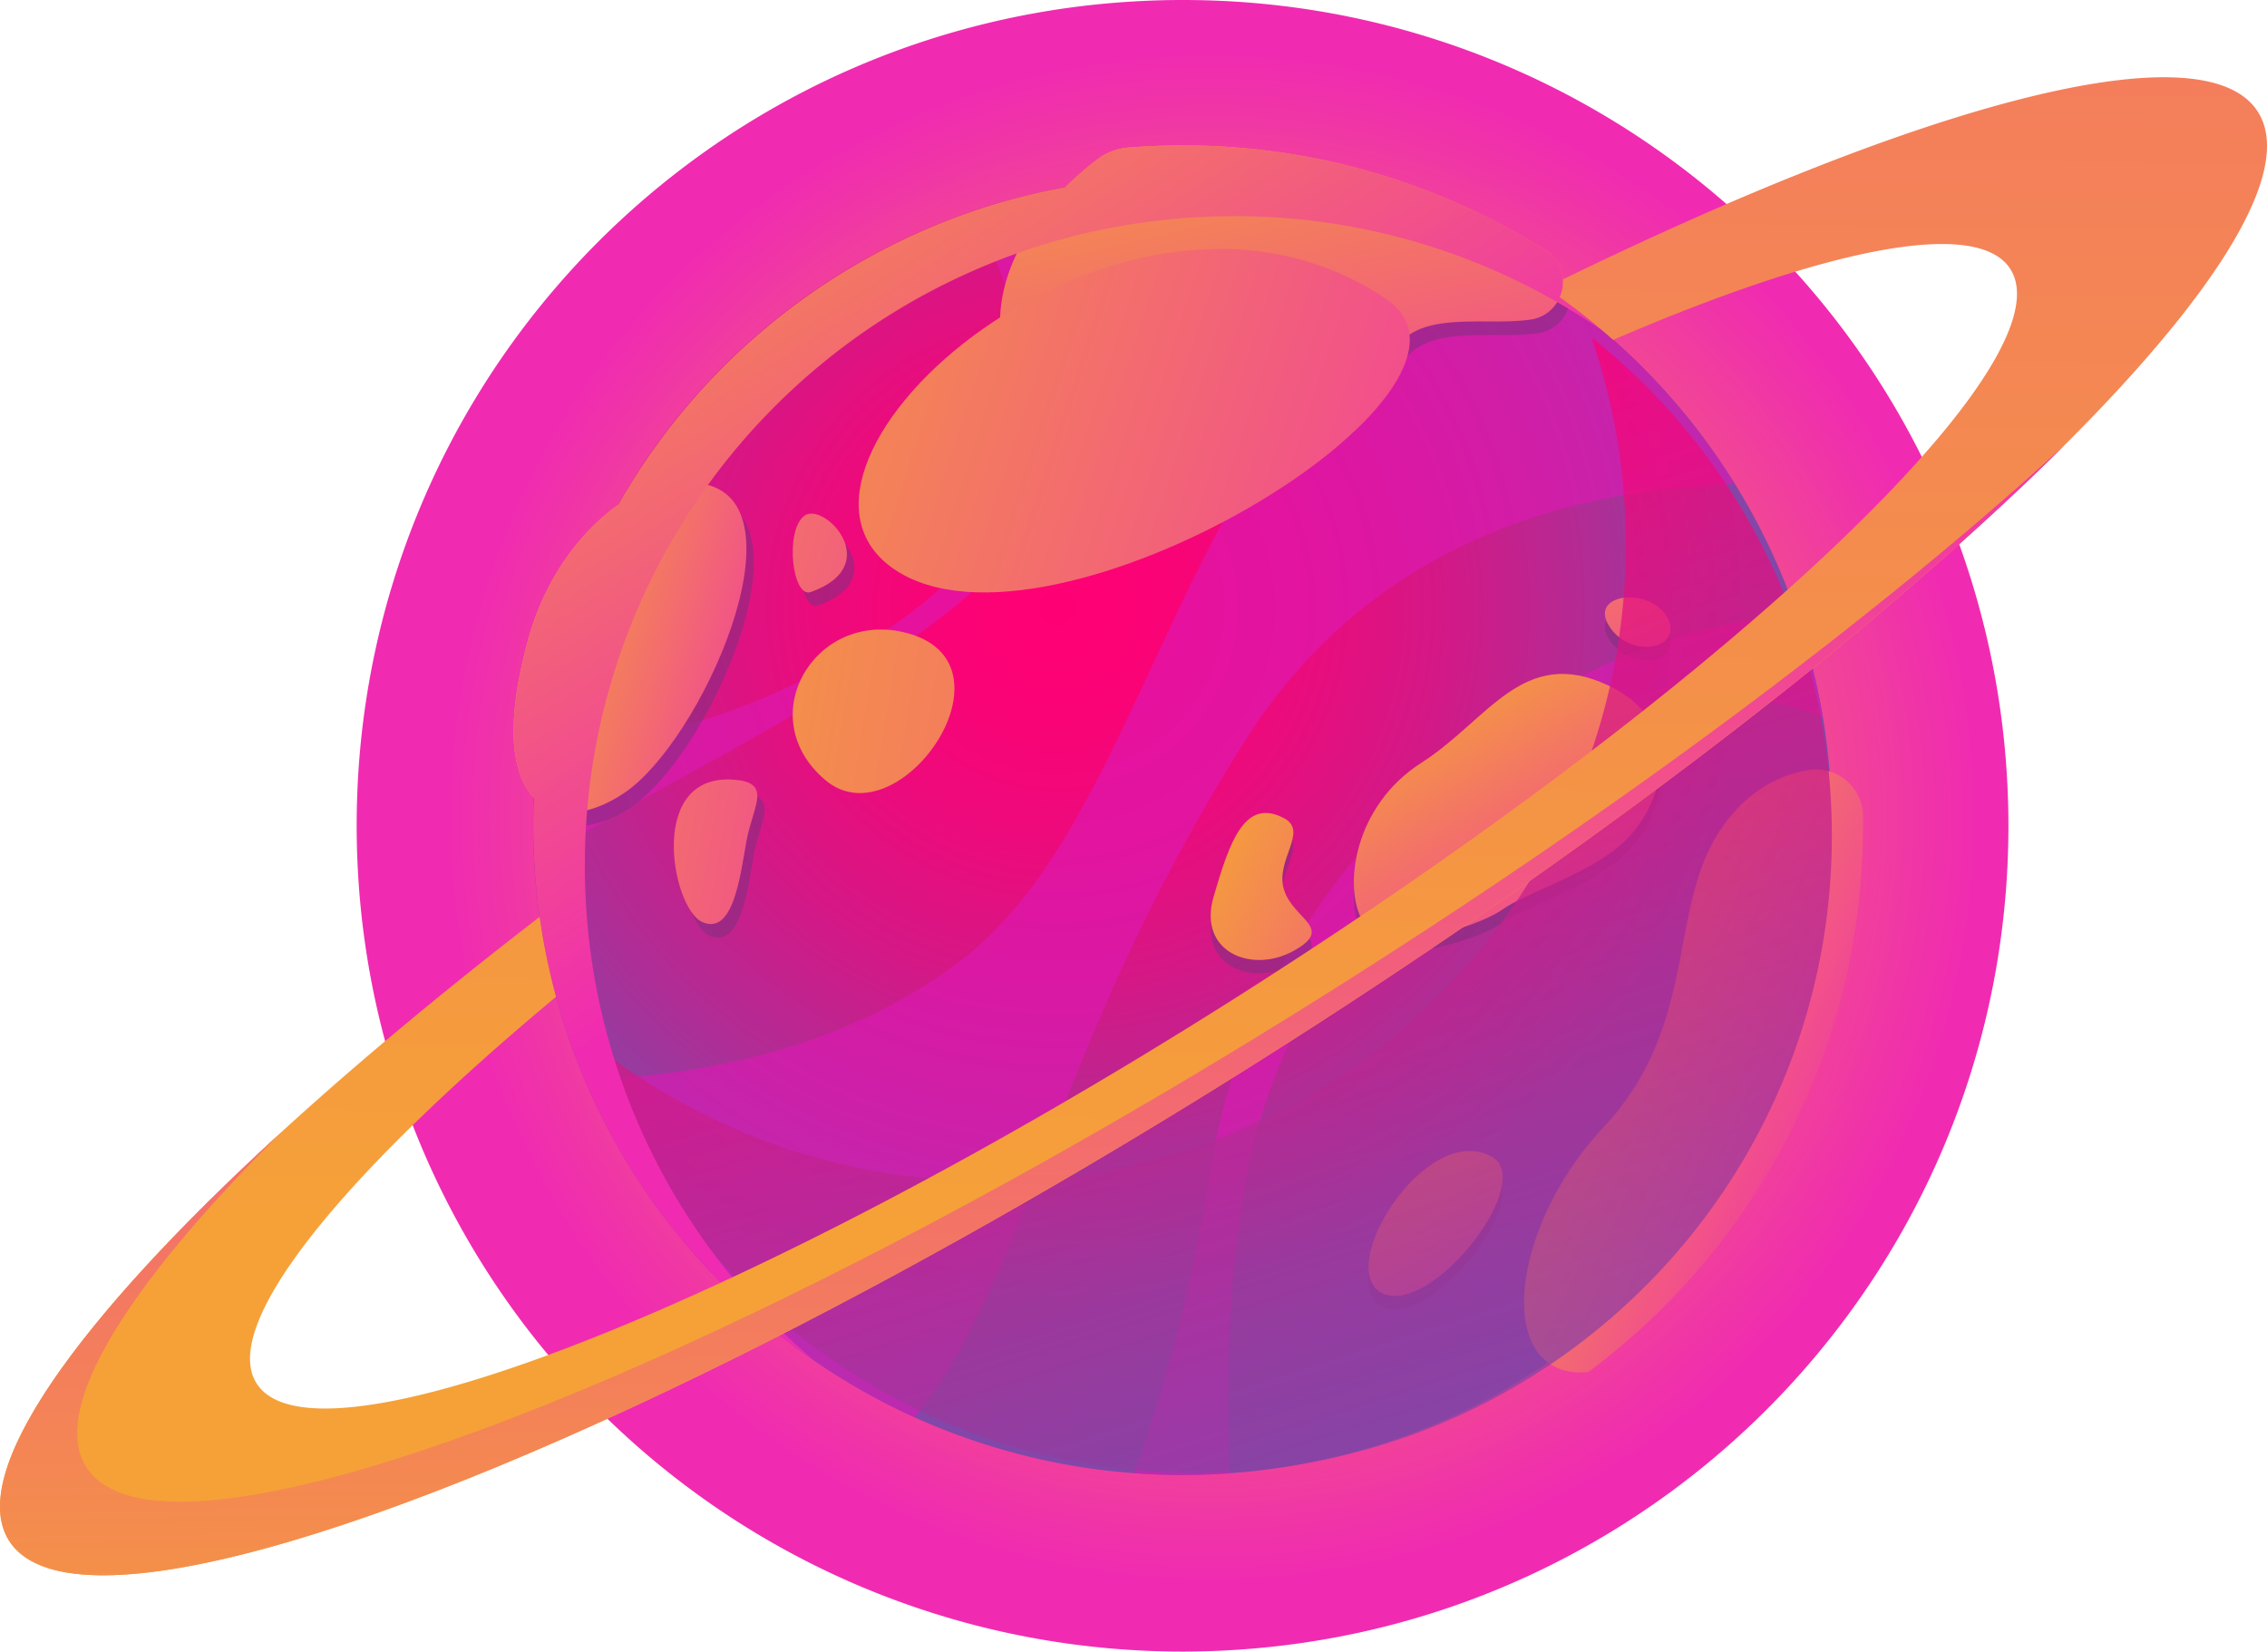 <svg xmlns="http://www.w3.org/2000/svg" xmlns:xlink="http://www.w3.org/1999/xlink" width="1467.906" height="1069.52" viewBox="0 0 1467.906 1069.52">
  <defs>
    <radialGradient id="radial-gradient" cx="0.518" cy="0.495" r="0.551" gradientTransform="translate(0)" gradientUnits="objectBoundingBox">
      <stop offset="0.05" stop-color="#f5a138"/>
      <stop offset="0.21" stop-color="#f48f4a"/>
      <stop offset="0.51" stop-color="#f26279"/>
      <stop offset="0.84" stop-color="#f02bb1"/>
    </radialGradient>
    <radialGradient id="radial-gradient-2" cx="0.403" cy="0.331" r="0.605" gradientTransform="translate(0)" gradientUnits="objectBoundingBox">
      <stop offset="0" stop-color="#ff0074"/>
      <stop offset="0.14" stop-color="#fa0376"/>
      <stop offset="0.31" stop-color="#ec0b7c"/>
      <stop offset="0.49" stop-color="#d41886"/>
      <stop offset="0.68" stop-color="#b32b94"/>
      <stop offset="0.87" stop-color="#8843a5"/>
      <stop offset="0.9" stop-color="#8247a8"/>
    </radialGradient>
    <linearGradient id="linear-gradient" x1="0.171" y1="-0.288" x2="0.789" y2="1.301" gradientUnits="objectBoundingBox">
      <stop offset="0.05" stop-color="#f5a138"/>
      <stop offset="1" stop-color="#f02bb1"/>
    </linearGradient>
    <linearGradient id="linear-gradient-2" x1="0.091" y1="0.364" x2="1.058" y2="0.684" xlink:href="#linear-gradient"/>
    <linearGradient id="linear-gradient-3" x1="0.116" y1="0.204" x2="0.913" y2="0.807" xlink:href="#linear-gradient"/>
    <linearGradient id="linear-gradient-4" x1="0.227" y1="-0.171" x2="0.789" y2="1.208" xlink:href="#linear-gradient"/>
    <linearGradient id="linear-gradient-5" x1="0.17" y1="0.053" x2="0.846" y2="1.095" xlink:href="#linear-gradient"/>
    <linearGradient id="linear-gradient-6" x1="-1.793" y1="-2.052" x2="2.297" y2="2.472" xlink:href="#linear-gradient"/>
    <linearGradient id="linear-gradient-7" x1="-0.092" y1="0.175" x2="2.57" y2="1.698" xlink:href="#linear-gradient"/>
    <linearGradient id="linear-gradient-8" x1="-2.231" y1="-0.119" x2="2.643" y2="0.947" xlink:href="#linear-gradient"/>
    <linearGradient id="linear-gradient-9" x1="-3.603" y1="-0.525" x2="3.903" y2="1.428" xlink:href="#linear-gradient"/>
    <linearGradient id="linear-gradient-10" x1="0.373" y1="0.111" x2="0.681" y2="1.003" gradientUnits="objectBoundingBox">
      <stop offset="0" stop-color="#ff0074"/>
      <stop offset="0.17" stop-color="#f0097a"/>
      <stop offset="0.5" stop-color="#c81f8b"/>
      <stop offset="0.95" stop-color="#8943a5"/>
      <stop offset="1" stop-color="#8247a8"/>
    </linearGradient>
    <linearGradient id="linear-gradient-11" x1="-0.502" y1="0.228" x2="1.295" y2="0.742" xlink:href="#linear-gradient"/>
    <linearGradient id="linear-gradient-12" x1="-1.374" y1="0.171" x2="4.75" y2="1.251" xlink:href="#linear-gradient"/>
    <linearGradient id="linear-gradient-13" x1="0.182" y1="-0.153" x2="0.541" y2="0.477" xlink:href="#linear-gradient"/>
    <linearGradient id="linear-gradient-14" x1="0.494" y1="0.882" x2="0.536" y2="-1.697" xlink:href="#linear-gradient"/>
    <linearGradient id="linear-gradient-15" x1="0.514" y1="1.184" x2="0.489" y2="-0.089" xlink:href="#linear-gradient"/>
  </defs>
  <g id="Pink_planet" data-name="Pink planet" transform="translate(-1592.783 -714.74)">
    <g id="Grupo_2143" data-name="Grupo 2143">
      <path id="Trazado_32578" data-name="Trazado 32578" d="M2166.06,985.24c0,282.22-218.61,513.37-495.75,533.34q-19.32,1.43-39,1.42-20.38,0-40.41-1.51a534.29,534.29,0,0,1-493.47-502.41c-.6-10.2-.9-20.5-.9-30.84q0-10.07.37-20c9.461-259.048,203.514-473.928,460.26-509.66h0q23.91-3.3,48.47-4.48,12.74-.63,25.63-.62c261.192-.234,484.271,188.4,527.44,446A539.462,539.462,0,0,1,2166.06,985.24Z" transform="translate(727.2 264.26)" fill="url(#radial-gradient)" style="mix-blend-mode: screen;isolation: isolate"/>
    </g>
    <path id="Trazado_32579" data-name="Trazado 32579" d="M2051.73,985.24c0,221.88-171.88,403.61-389.76,419.3q-15.2,1.13-30.67,1.12-16,0-31.77-1.19a420.054,420.054,0,0,1-387.98-394.98q-.71-12-.7-24.25,0-7.92.29-15.73c7.427-203.669,160-372.613,361.86-400.69h0q18.79-2.6,38.1-3.52,10-.49,20.15-.49c205.382-.227,380.813,148.091,414.75,350.65a424.384,424.384,0,0,1,5.73,69.78Z" transform="translate(727.199 264.26)" fill="url(#radial-gradient-2)"/>
    <path id="Trazado_32580" data-name="Trazado 32580" d="M1611.15,565.3c-17,36.94-33.31,86.56-40.19,149.41-14.16,129-241.77,218.83-359.37,294.78q-.71-12-.7-24.25a424.58,424.58,0,0,1,4-58.52c50.44,6.45,130.08-2,232-73.35,127.1-89,84-203.83,46.18-265.31a417.754,417.754,0,0,1,118.08-22.76Z" transform="translate(727.199 264.26)" fill="#dc19b4" opacity="0.64" style="mix-blend-mode: screen;isolation: isolate"/>
    <path id="Trazado_32581" data-name="Trazado 32581" d="M1988.92,764.07c-104.73,2.91-235.48,36.57-317.51,166.76C1544.58,1132.09,1534.1,1272.05,1458,1368.4a421.9,421.9,0,0,1-213.77-218.71c71.36-2.33,166.69-18.46,243.85-77.52C1619,972,1632.33,687,1833.59,616.59a422.4,422.4,0,0,1,155.33,147.48Z" transform="translate(727.199 264.26)" fill="#dc19b4" opacity="0.64" style="mix-blend-mode: screen;isolation: isolate"/>
    <path id="Trazado_32582" data-name="Trazado 32582" d="M2046,915.46c-41-18.1-91.76-19.06-152.08,18.72C1712.31,1048,1666.35,1142.7,1661.31,1331c-.7,26.16-.39,50.68.66,73.51q-15.2,1.13-30.67,1.12-16,0-31.77-1.19c20.74-56.66,38.29-123.11,50-197.87,29.48-188.36,208.35-347.67,379.62-357.67A416.986,416.986,0,0,1,2046,915.46Z" transform="translate(727.199 264.26)" fill="#dc19b4" opacity="0.64" style="mix-blend-mode: screen;isolation: isolate"/>
    <path id="Trazado_32583" data-name="Trazado 32583" d="M1881.7,647.52a24.27,24.27,0,0,1-20.83,18.85c-32.84,4.29-75-7.48-90,23.85-22.43,47.08-75.11,86.33-97.53,40.36s-137.88,35.87-153.58-42.6c-11.1-55.56,28.92-98.7,53.24-119.16h0q18.79-2.6,38.1-3.52,10-.49,20.15-.49a418.17,418.17,0,0,1,250.4,82.71Z" transform="translate(727.199 264.26)" fill="#812f7f" opacity="0.56" style="mix-blend-mode: multiply;isolation: isolate"/>
    <path id="Trazado_32584" data-name="Trazado 32584" d="M1274.7,972.73c-25.41,17.18-50.86,17.79-63.52-3.22a418.9,418.9,0,0,1,42.08-168.42c18.72-19.06,44.62-35.47,74.84-27.91C1390.87,788.88,1324.42,939.1,1274.7,972.73Z" transform="translate(727.199 264.26)" fill="#812f7f" opacity="0.56" style="mix-blend-mode: multiply;isolation: isolate"/>
    <path id="Trazado_32585" data-name="Trazado 32585" d="M1348.28,964.5c21.6,2.7,9.29,17.94,5.39,39.61s-8.38,61.29-28.56,52.32S1288.49,957,1348.28,964.5Z" transform="translate(727.199 264.26)" fill="#812f7f" opacity="0.56" style="mix-blend-mode: multiply;isolation: isolate"/>
    <path id="Trazado_32586" data-name="Trazado 32586" d="M1395.36,842.69c-12,4.26-16.94-39.61-4.24-49.33S1443.94,825.5,1395.36,842.69Z" transform="translate(727.199 264.26)" fill="#812f7f" opacity="0.56" style="mix-blend-mode: multiply;isolation: isolate"/>
    <path id="Trazado_32587" data-name="Trazado 32587" d="M1866.22,612.43c19.43,12.26,12.66,42.14-10.12,45.11-32.85,4.29-75-7.47-90,23.85-22.44,47.09-75.12,86.33-97.54,40.37s-137.88,35.87-153.58-42.6c-12.43-62.14,39.12-108.75,61.11-125.46a38.279,38.279,0,0,1,20.16-7.68q17.34-1.38,35-1.38a438.529,438.529,0,0,1,234.97,67.79Z" transform="translate(727.199 264.26)" fill="url(#linear-gradient)"/>
    <path id="Trazado_32588" data-name="Trazado 32588" d="M1207.78,863.86c7.22-25.87,20.16-49.9,38.6-69.42,18.86-19.94,45.56-37.93,76.95-30.08,62.78,15.69-3.67,165.91-53.4,199.54C1223.88,995,1177.65,971.75,1207.78,863.86Z" transform="translate(727.199 264.26)" fill="url(#linear-gradient-2)"/>
    <path id="Trazado_32589" data-name="Trazado 32589" d="M1831.15,1207.93c30.12,16.12-39.24,104.25-70.63,88.56S1788.67,1185.19,1831.15,1207.93Z" transform="translate(727.199 264.26)" fill="#812f7f" opacity="0.56" style="mix-blend-mode: multiply;isolation: isolate"/>
    <path id="Trazado_32590" data-name="Trazado 32590" d="M1907,903c50.13,23.71,35.88,73.24,14.2,97.16s-64.39,35.12-82.64,47.83-78,29.89-90.74,7.47-5.23-74.73,38.11-102.38S1851.7,876.86,1907,903Z" transform="translate(727.199 264.26)" fill="#812f7f" opacity="0.56" style="mix-blend-mode: multiply;isolation: isolate"/>
    <path id="Trazado_32591" data-name="Trazado 32591" d="M1907.75,864.9c14.2,21.67,48.58,14.2,37.37-6S1893.55,843.23,1907.75,864.9Z" transform="translate(727.199 264.26)" fill="#812f7f" opacity="0.56" style="mix-blend-mode: multiply;isolation: isolate"/>
    <path id="Trazado_32592" data-name="Trazado 32592" d="M1697,989c16.25,8.6-6,26.9,0,46.33s33.22,24.67,6.15,39.61-62.2.75-51.74-35.12S1671.59,975.51,1697,989Z" transform="translate(727.199 264.26)" fill="#812f7f" opacity="0.56" style="mix-blend-mode: multiply;isolation: isolate"/>
    <path id="Trazado_32593" data-name="Trazado 32593" d="M2071.91,985.24c0,144.94-70,273.53-178,353.83h0c-60.57,5.23-52.64-91.56,10.14-158.81s40.35-143.5,77.35-195c17.37-24.21,38.11-33.27,55.22-36.07a30.41,30.41,0,0,1,35.28,29.7Q2071.92,982.05,2071.91,985.24Z" transform="translate(727.199 264.26)" fill="url(#linear-gradient-3)"/>
    <path id="Trazado_32594" data-name="Trazado 32594" d="M1831.15,1199.31c30.12,16.12-39.24,104.25-70.63,88.56S1788.67,1176.57,1831.15,1199.31Z" transform="translate(727.199 264.26)" fill="url(#linear-gradient-4)"/>
    <path id="Trazado_32595" data-name="Trazado 32595" d="M1907,894.39c50.13,23.71,35.88,73.24,14.2,97.16s-64.39,35.12-82.64,47.83-78,29.89-90.74,7.47-5.23-74.73,38.11-102.39S1851.7,868.24,1907,894.39Z" transform="translate(727.199 264.26)" fill="url(#linear-gradient-5)"/>
    <path id="Trazado_32596" data-name="Trazado 32596" d="M1907.75,856.28c14.2,21.67,48.58,14.2,37.37-6S1893.55,834.61,1907.75,856.28Z" transform="translate(727.199 264.26)" fill="url(#linear-gradient-6)"/>
    <path id="Trazado_32597" data-name="Trazado 32597" d="M1697,980.34c16.25,8.6-6,26.9,0,46.33s33.22,24.67,6.15,39.61-62.2.75-51.74-35.12S1671.59,966.89,1697,980.34Z" transform="translate(727.199 264.26)" fill="url(#linear-gradient-7)"/>
    <path id="Trazado_32598" data-name="Trazado 32598" d="M1343.51,955.68c21.59,2.69,9.29,17.93,5.39,39.6s-8.38,61.29-28.56,52.32S1283.72,948.2,1343.51,955.68Z" transform="translate(727.199 264.26)" fill="url(#linear-gradient-8)"/>
    <path id="Trazado_32599" data-name="Trazado 32599" d="M1390.59,833.86c-12,4.26-16.95-39.61-4.24-49.33S1439.17,816.67,1390.59,833.86Z" transform="translate(727.199 264.26)" fill="url(#linear-gradient-9)"/>
    <g id="Grupo_2144" data-name="Grupo 2144">
      <path id="Trazado_32600" data-name="Trazado 32600" d="M2051.73,991.77c0,217.71-168.65,396-382.44,411.43-9.92.73-20,1.1-30.08,1.1-10.49,0-20.9-.4-31.17-1.17a409.58,409.58,0,0,1-138.84-35.4,414,414,0,0,1-209.75-214.59q-5.7-13.42-10.47-27.31a410.4,410.4,0,0,0,225.65,88.52c10.27.78,20.68,1.17,31.17,1.17q15.17,0,30.08-1.1c213.8-15.39,382.44-193.71,382.44-411.42a416.086,416.086,0,0,0-5.671-68.519,409.338,409.338,0,0,0-16.489-65.231l-.09-.26a411.588,411.588,0,0,1,155.66,322.78Z" transform="translate(727.2 264.26)" opacity="0.74" fill="url(#linear-gradient-10)" style="mix-blend-mode: multiply;isolation: isolate"/>
    </g>
    <g id="Grupo_2145" data-name="Grupo 2145">
      <path id="Trazado_32601" data-name="Trazado 32601" d="M1762.92,644c87.09,58.81-217.08,243.25-318,175.33S1593.14,529.38,1762.92,644Z" transform="translate(727.2 264.26)" fill="url(#linear-gradient-11)" style="mix-blend-mode: screen;isolation: isolate"/>
    </g>
    <g id="Grupo_2146" data-name="Grupo 2146">
      <path id="Trazado_32602" data-name="Trazado 32602" d="M1450.58,859.86c79.09,18.35-2.64,136.2-50.52,95.84S1392.6,846.4,1450.58,859.86Z" transform="translate(727.2 264.26)" fill="url(#linear-gradient-12)" style="mix-blend-mode: screen;isolation: isolate"/>
    </g>
    <g id="Grupo_2147" data-name="Grupo 2147">
      <path id="Trazado_32603" data-name="Trazado 32603" d="M1881.7,647.52c-2-1.54-4.11-3-6.2-4.52,4.47-10.29,2-23.43-9.28-30.58a438.611,438.611,0,0,0-234.92-67.78q-17.65,0-35,1.38a38.21,38.21,0,0,0-20.16,7.67,208.338,208.338,0,0,0-20.6,17.95,414.534,414.534,0,0,0-62.4,16.42,421.68,421.68,0,0,0-227.36,189.35,130.342,130.342,0,0,0-19.38,17C1227.94,814,1215,838,1207.78,863.85c-15.42,55.24-10.83,88.3,3.5,103.24,0,.8-.07,1.62-.1,2.42q-.29,7.82-.29,15.73,0,12.19.7,24.25a419.59,419.59,0,0,0,180.7,321.67,419.2,419.2,0,0,1-147.32-296q-.72-12-.7-24.25,0-7.9.28-15.73.38-10.08,1.22-20,.95-11.5,2.54-22.79A420.76,420.76,0,0,1,1524,614.59c.82-.31,1.64-.59,2.47-.88a417.561,417.561,0,0,1,79.9-19.24h0q18.81-2.6,38.1-3.52,10-.5,20.16-.49A418.359,418.359,0,0,1,1867,642.25q3.48,1.9,6.92,3.91,15.25,8.76,29.71,18.76Q1893,655.86,1881.7,647.52Z" transform="translate(727.2 264.26)" fill="url(#linear-gradient-13)" style="mix-blend-mode: screen;isolation: isolate"/>
    </g>
    <g id="Grupo_2148" data-name="Grupo 2148">
      <path id="Trazado_32604" data-name="Trazado 32604" d="M2327.58,522.88c-34.45-54.2-213.43-6.8-450,108.55a25.4,25.4,0,0,1-2.07,11.57q3.12,2.24,6.19,4.52,14.71,10.9,28.42,23.06c137.38-59.2,235.8-79.5,257.19-45.84,21,33-36.47,111-144.24,207.6-89,79.74-212.36,172.16-354.21,262.3-120.42,76.54-236.66,140.28-336.33,186.37-159.9,74-277.18,102.48-300.78,65.36-24-37.74,54.66-134.43,193.88-250.39a420.293,420.293,0,0,1-10.63-51.73c-237.68,183.06-380.88,345.17-343.52,404,36.8,57.9,238.53-.14,499.21-133.08,100.33-51.17,209.36-113.42,321.1-184.42,130.75-83.1,249.08-168,347.51-247.4C2243.51,718.49,2362,577,2327.58,522.88Z" transform="translate(727.2 264.26)" fill="url(#linear-gradient-14)" style="mix-blend-mode: screen;isolation: isolate"/>
    </g>
    <g id="Grupo_2149" data-name="Grupo 2149">
      <path id="Trazado_32605" data-name="Trazado 32605" d="M2089.29,835.68c-98.42,79.44-216.76,164.3-347.51,247.39-111.74,71-220.77,133.26-321.1,184.42-260.68,132.94-462.41,191-499.21,133.09-23.75-37.39,25.47-116.53,125.54-216.24-133.1,121.9-202.94,220.72-175.53,263.89,36.8,57.9,238.53-.14,499.21-133.08,100.33-51.17,209.36-113.42,321.1-184.42,130.75-83.1,249.08-168,347.51-247.4,63.16-51,118.11-99.72,162.89-144.35C2168.44,769.9,2130.63,802.32,2089.29,835.68Z" transform="translate(727.2 264.26)" fill="url(#linear-gradient-15)" style="mix-blend-mode: screen;isolation: isolate"/>
    </g>
  </g>
</svg>
